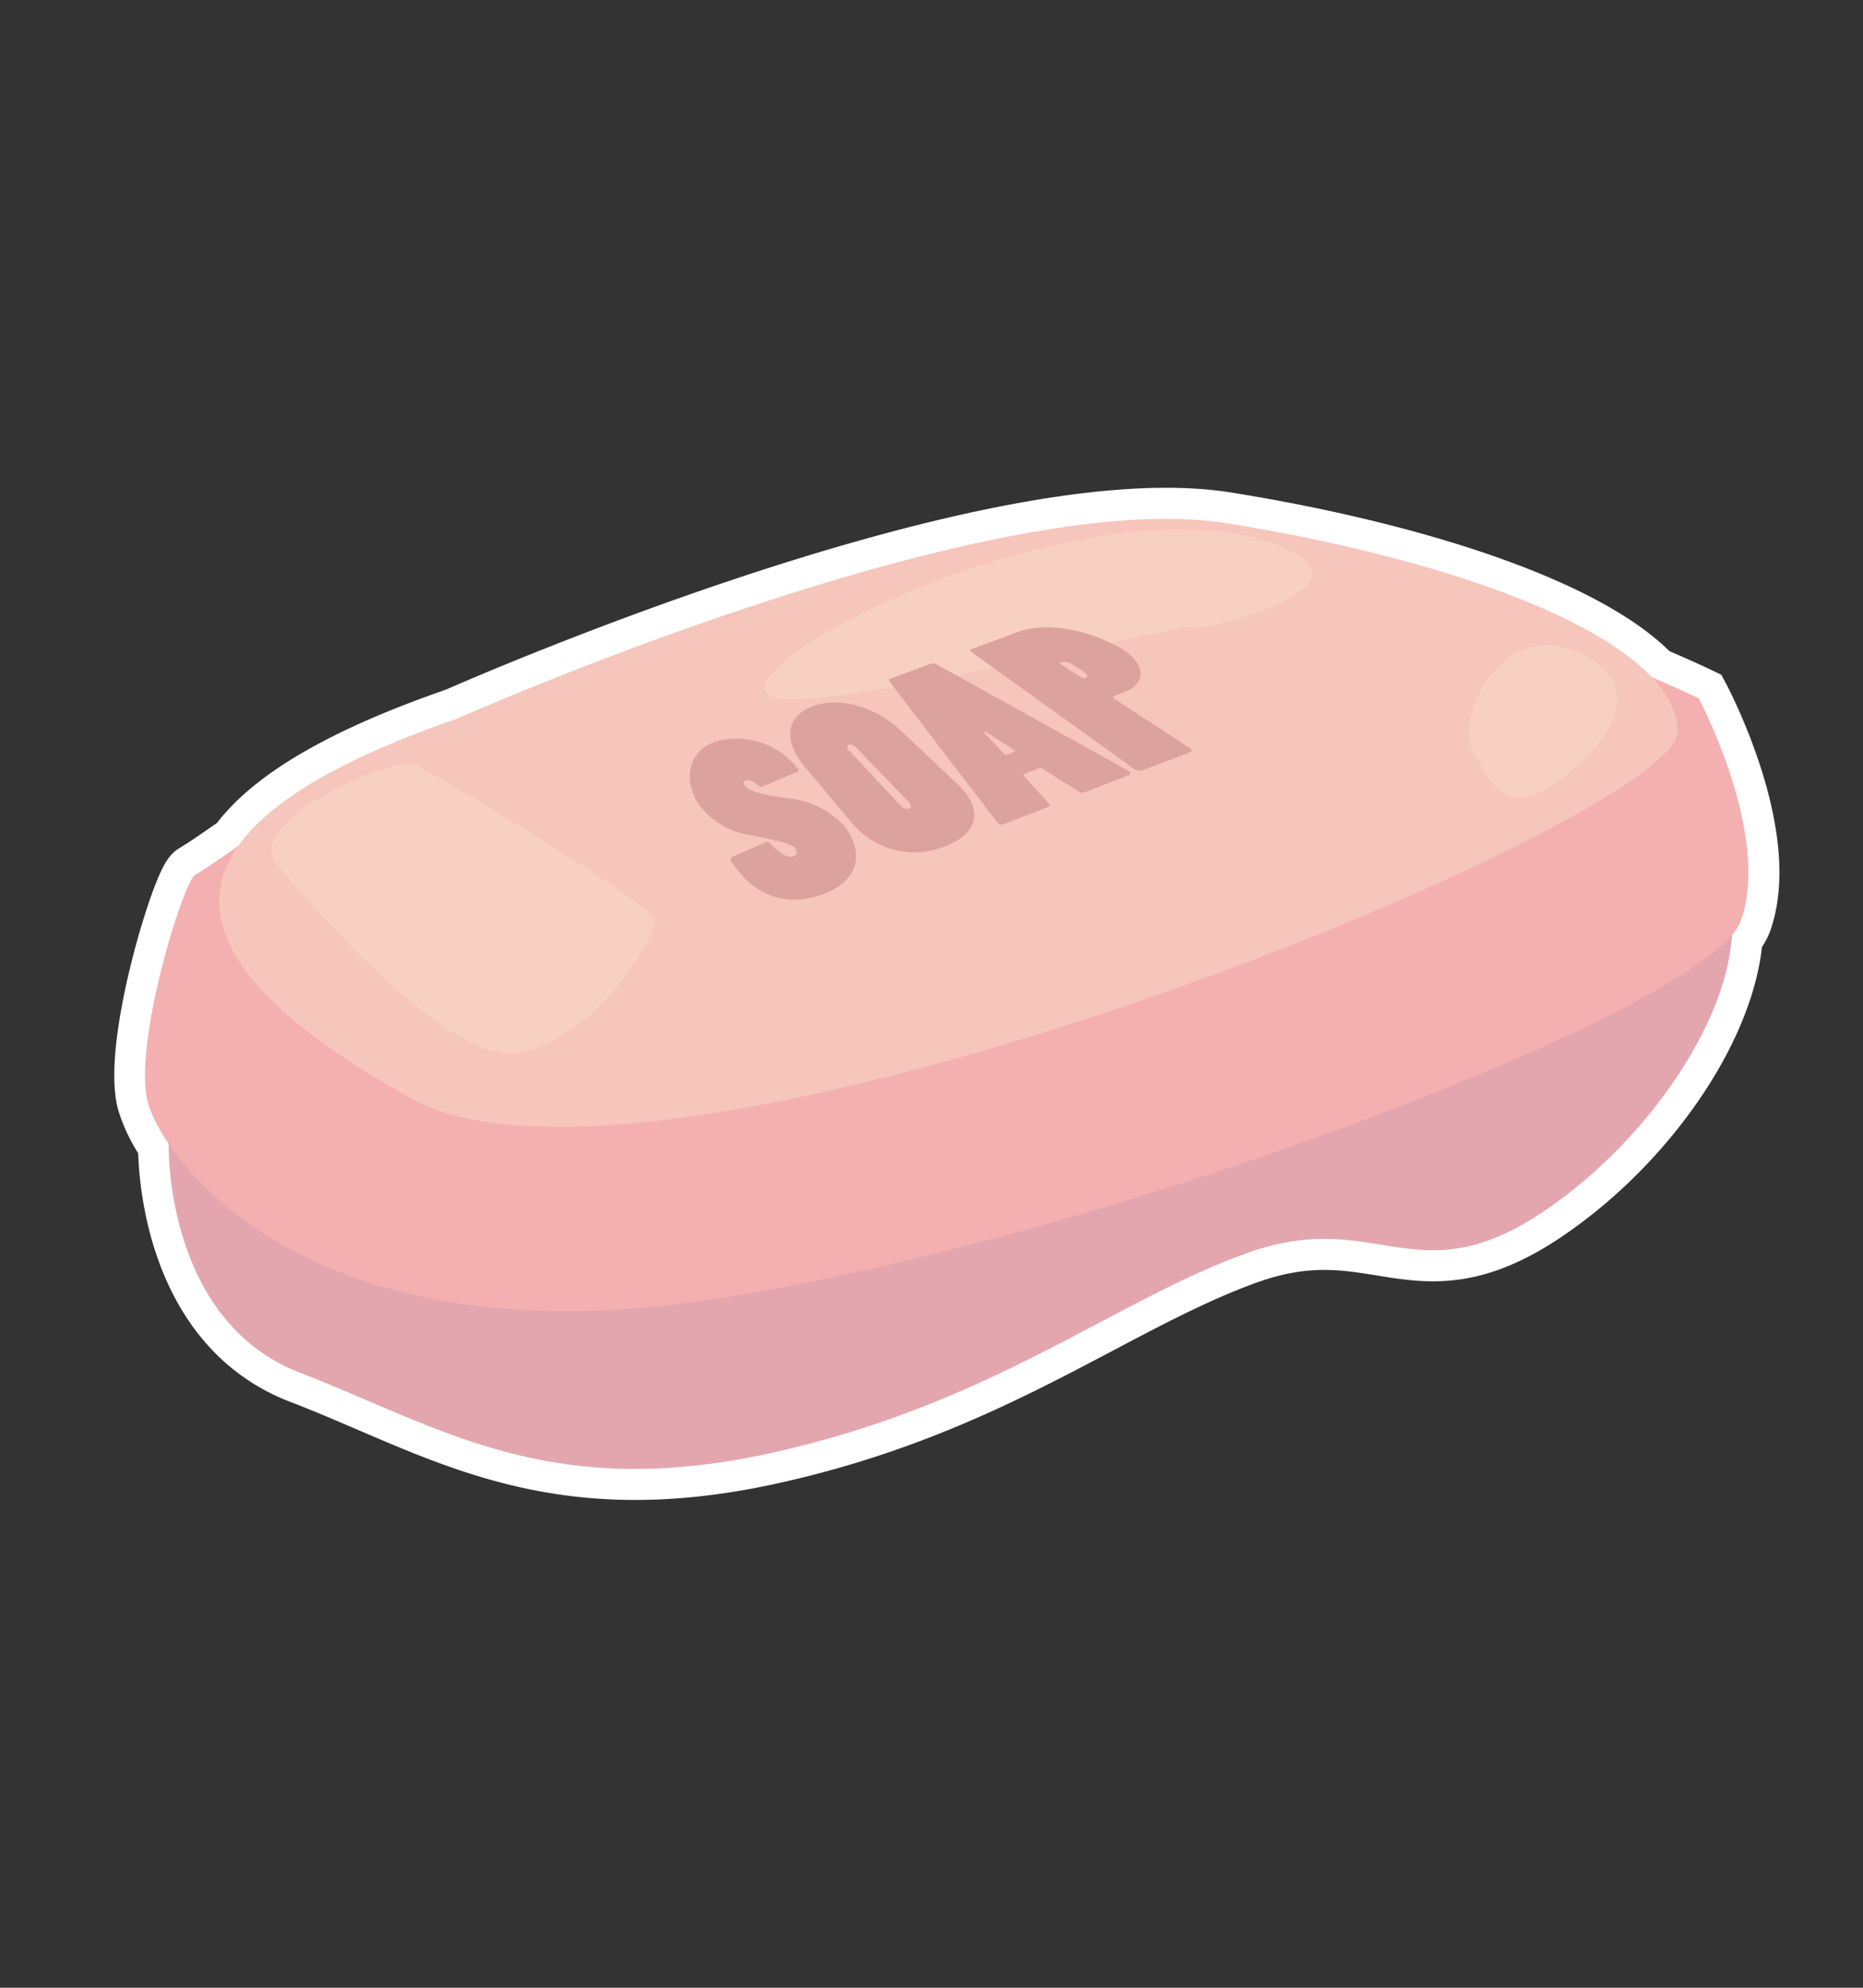 <svg id="साबुन" xmlns="http://www.w3.org/2000/svg" viewBox="0 0 150 160"><rect x="0" y="0" width="150" height="160" fill="#333333" stroke="none"/><defs><style>.cls-1{fill:#fff;stroke:#fff;stroke-miterlimit:10;stroke-width:5px;}.cls-2{fill:#e3a6af;}.cls-3{fill:#f4b0b0;}.cls-4{fill:#f6c5bb;}.cls-5{fill:#f8d0c1;}.cls-6{fill:#dca29d;}</style></defs><path class="cls-1" d="M136.77,56.21s-1.39-.67-3.79-1.69c-5.08-5.38-18.81-9.93-34.26-12.41C79.24,39,36.82,57.84,36.82,57.84c-9.33,3.22-15,6.64-17.58,10.21l0,0s-2.56,1.82-3.51,2.36-5,13.62-3.81,18.25a11.84,11.84,0,0,0,1.7,3.39h0s-.4,14.22,10.63,18.45S44,120.89,61.88,117s27.7-12.26,38.53-16.14,13.73,4.09,24.94-4.09C133,91.23,139,82.31,139.44,75.26a3.63,3.63,0,0,0,.73-1.15C142.62,67.16,136.77,56.21,136.77,56.21Z"/><path class="cls-2" d="M13.58,92.07s-.4,14.22,10.63,18.45S44,120.89,61.88,117s27.7-12.26,38.53-16.14,13.73,4.09,24.94-4.09,19-23.62,10.6-29.68S18.69,69.17,13.58,92.07Z"/><path class="cls-3" d="M19.21,68.07s-2.56,1.82-3.51,2.36-5,13.62-3.81,18.25,12.8,20.84,45.21,15.94,80.62-23.56,83.07-30.51-3.4-17.9-3.4-17.9S107.41,42,86,44.77,19.21,68.07,19.21,68.07Z"/><path class="cls-4" d="M36.82,57.84S79.24,39,98.72,42.11s36.22,9.53,36.36,16.75-81.7,40.85-102,29.55S11,66.76,36.82,57.84Z"/><path class="cls-5" d="M87.68,43.33s10.14-2.18,16.4,1.09-8,6.57-8.14,6.08S64.63,57.91,61.88,56,73.45,45.78,87.68,43.33Z"/><path class="cls-6" d="M61.39,63.31a.32.32,0,0,1-.35-.1c-.39-.34-.72-.47-1-.37s-.18.23-.07.39c.37.52,1.68.78,3.31,1a7.35,7.35,0,0,1,4.61,2.15c1.71,2.1,1.35,4.44-1.48,5.54-3.28,1.26-5.93,0-7.58-2.69-.05-.09,0-.2.14-.26l2.68-1.17a.34.34,0,0,1,.39.13c.53.62,1.36,1.19,1.85,1,.29-.11.37-.32.1-.69s-1.91-.68-3.83-1.07a6.23,6.23,0,0,1-4-2.57c-1.05-1.71-.89-4.06,1.43-4.9a6.22,6.22,0,0,1,6.62,2.14c.09.11.1.23,0,.28Z"/><path class="cls-6" d="M64.82,61.75c-2-2.42-1.29-4.2.63-4.9s4.75-.22,7.12,2l4.52,4.27c2.35,2.23,1.38,4.13-1,5a6.53,6.53,0,0,1-7.45-1.83Zm7.68,3.08a.67.67,0,0,0,.69.26c.23-.08.17-.29,0-.51L69,60.24c-.18-.19-.47-.37-.67-.29s-.12.3.08.51Z"/><path class="cls-6" d="M75,53.41a.64.64,0,0,1,.45.09L90.77,62c.24.12.33.31.1.4l-3.5,1.35a.55.55,0,0,1-.45,0l-3-1.88a.41.41,0,0,0-.34,0l-1.11.43c-.08,0-.1.11,0,.2l2,2.2c.09.11,0,.22-.1.26l-3.56,1.38a.45.45,0,0,1-.52-.15L71.64,54.88c-.07-.07-.09-.2,0-.24Zm4.78,5.74c-.28-.18-.47-.29-.52-.27s0,.14.24.37l1.32,1.41a.27.27,0,0,0,.29.09c.64-.24.7-.26.53-.38Z"/><path class="cls-6" d="M78.31,52.55c-.19-.13-.23-.25-.07-.31l4-1.47c.8-.29,4-.83,8,1.41,1.92,1.1,2.19,2.81.3,3.52-1,.36-1.06.4-.82.55l6.12,4c.16.1.15.22-.09.32L92,62a.83.83,0,0,1-.68-.11ZM87,54.49a.53.53,0,0,0,.4.07c.29-.11.15-.31-.24-.56l-.8-.51a1.14,1.14,0,0,0-.92-.19s-.09,0-.11.06,0,.08.1.12Z"/><path class="cls-5" d="M22.1,69.34S35.59,86.1,41.92,84.73,53,75.2,52.74,74,34.54,61.88,33.16,61.46,20.06,65.67,22.1,69.34Z"/><path class="cls-5" d="M119.17,61.43s1.55,4.3,5.07,2.23,9.65-7.93,3-11.07S116.38,58.68,119.17,61.43Z"/></svg>